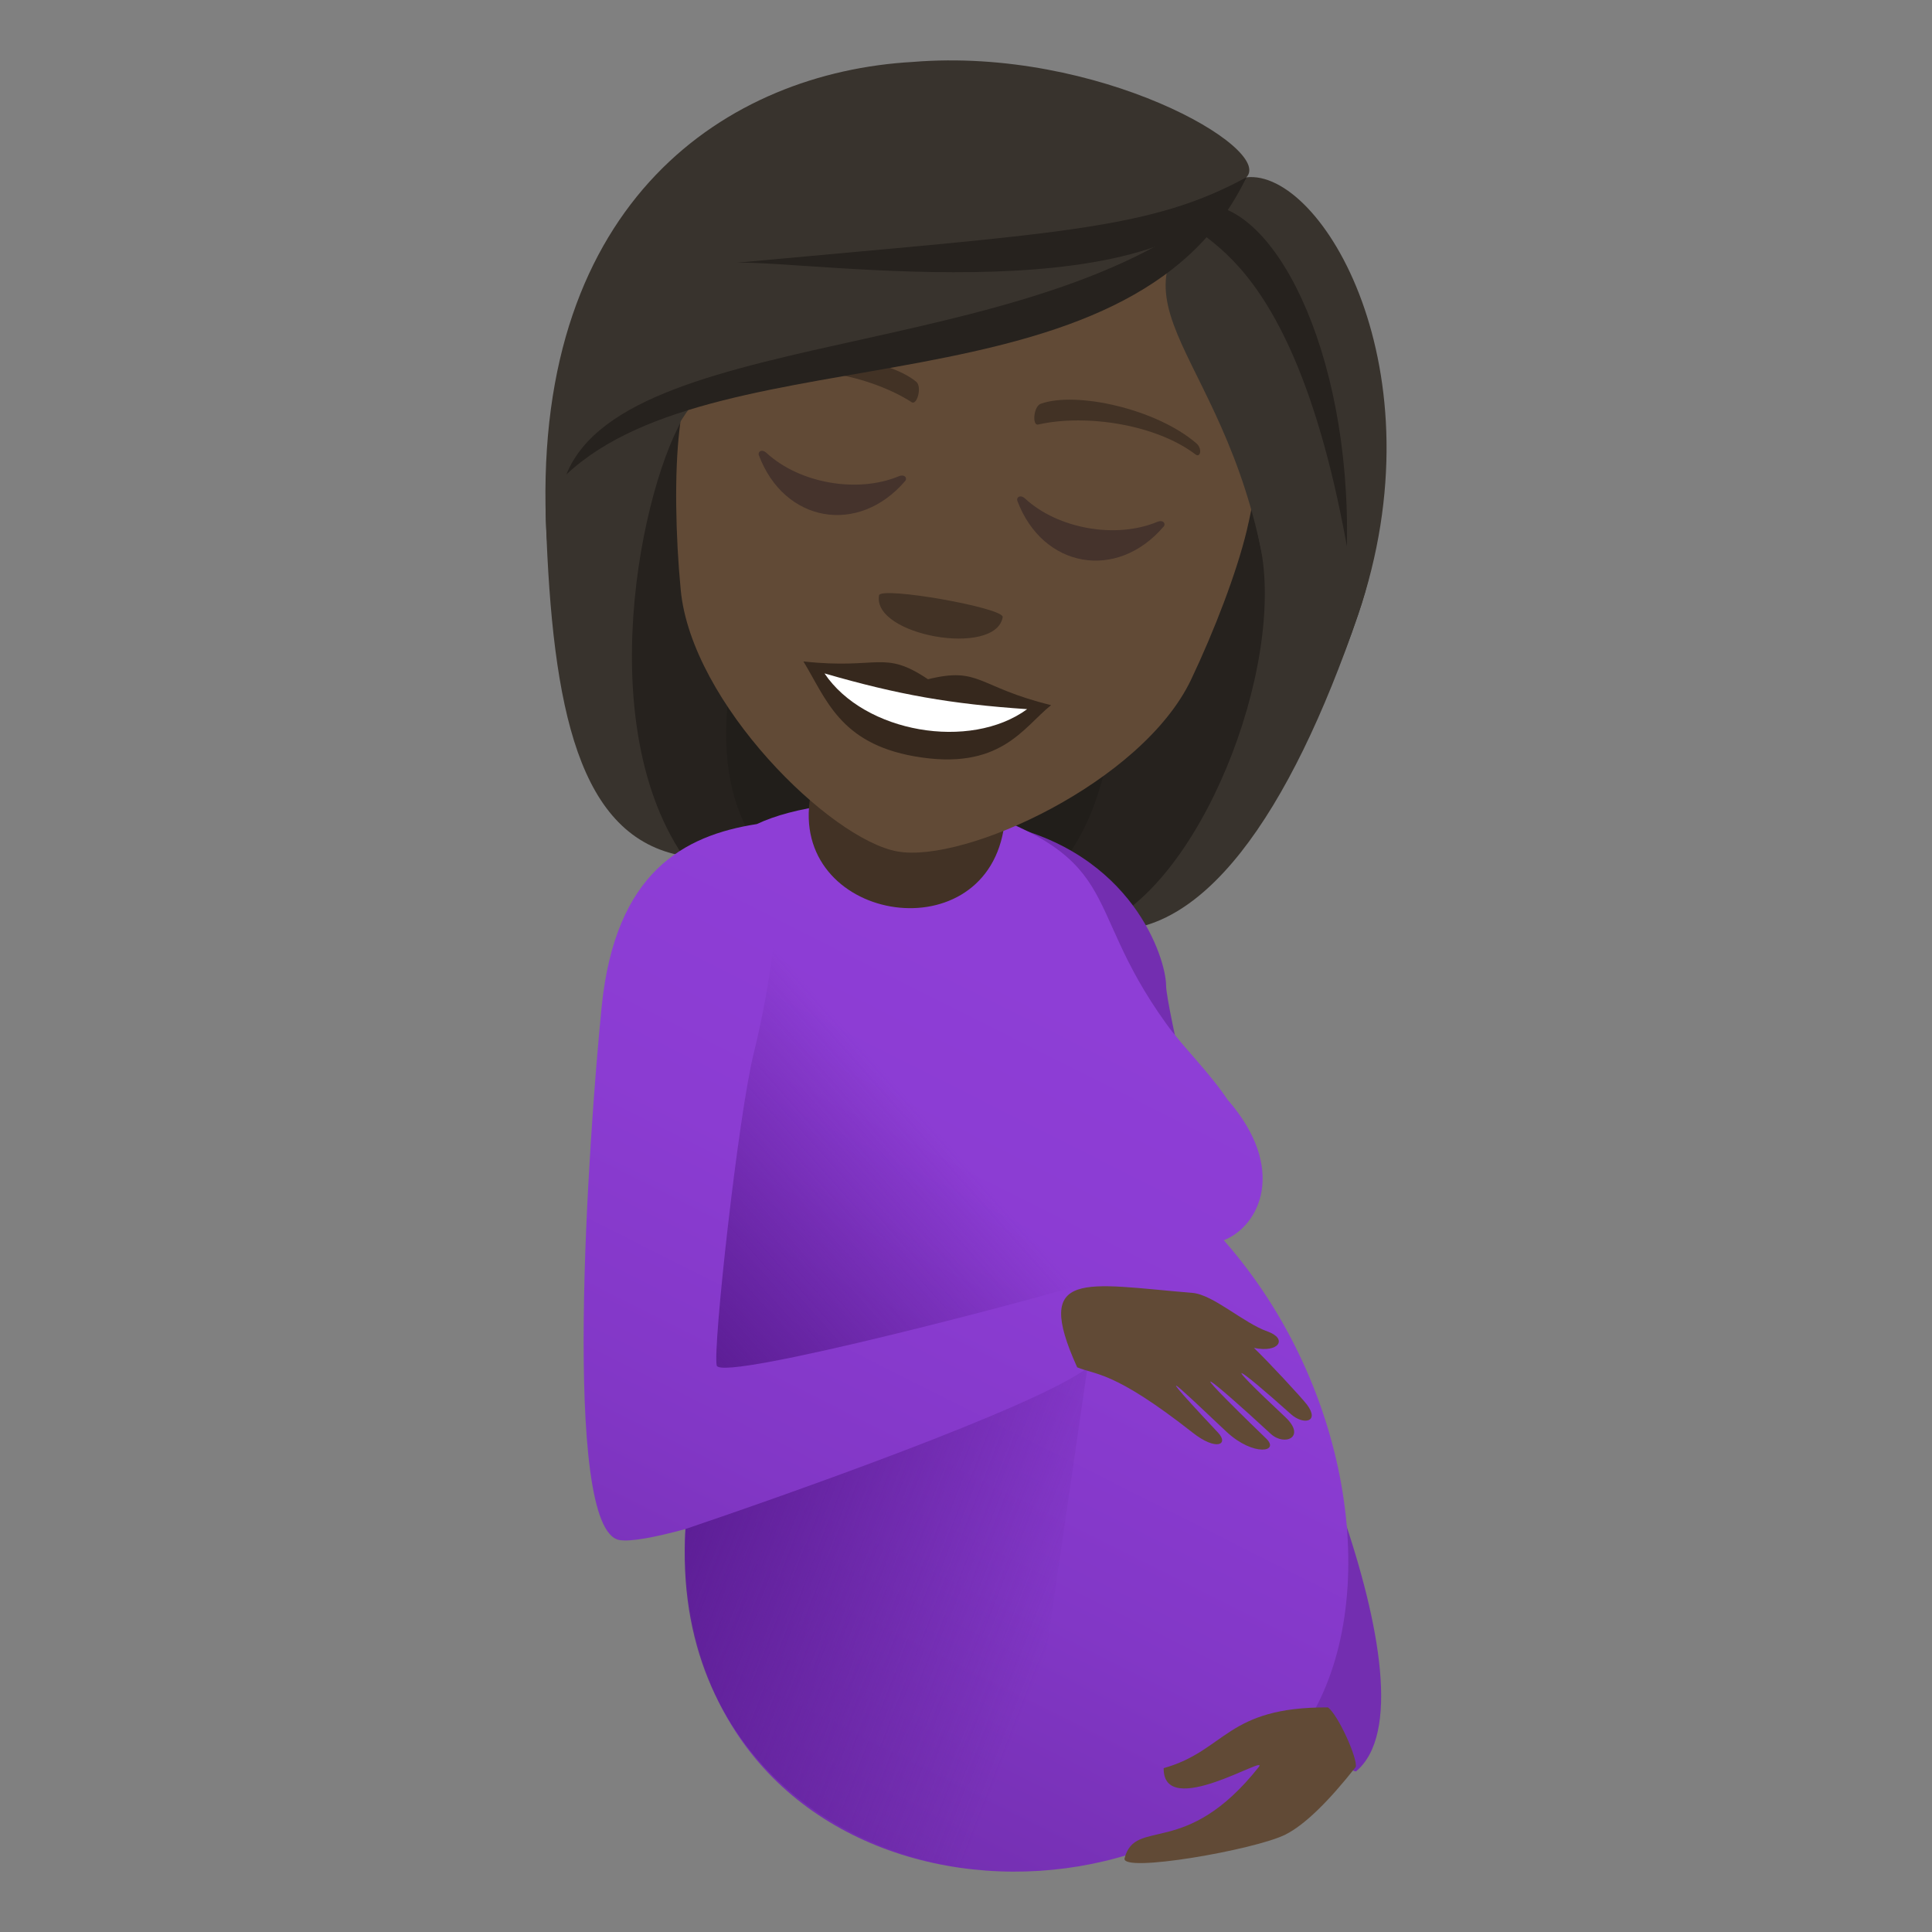 <svg enable-background="new 0 0 64 64" height="64" viewBox="0 0 64 64" width="64" xmlns="http://www.w3.org/2000/svg" xmlns:xlink="http://www.w3.org/1999/xlink"><rect x="0" y="0" width="64" height="64" fill="#808080" stroke="none"/><linearGradient id="a" gradientUnits="userSpaceOnUse" x1="24.189" x2="37.106" y1="59.247" y2="33.58"><stop offset="0" stop-color="#732eb0"/><stop offset=".018" stop-color="#742fb1"/><stop offset=".349" stop-color="#8237c6"/><stop offset=".678" stop-color="#8b3cd2"/><stop offset="1" stop-color="#8e3ed6"/></linearGradient><linearGradient id="b"><stop offset="0" stop-color="#5d1e96"/><stop offset="1" stop-color="#5d1e96" stop-opacity="0"/></linearGradient><linearGradient id="c" gradientUnits="userSpaceOnUse" x1="22.605" x2="30.521" xlink:href="#b" y1="43.938" y2="36.875"/><linearGradient id="d" gradientUnits="userSpaceOnUse" x1="22.958" x2="34.961" xlink:href="#b" y1="49.497" y2="54.144"/><path d="m25.81 7.433c-8.713 20.418-8.178 20.039 2.264 21.881-5.067-5.063 9.017-20.194-2.264-21.881z" fill="#211e1a"/><path d="m24.077 6.786c-6.469 15.541-4.074 20.244-1.451 21.566l3.176.561c-6.508-6.549 7.974-20.746-1.725-22.127z" fill="#26221e"/><path d="m40.405 10.003c1.205 22.17.83 21.631-9.609 19.789 5.889-2.305-1.565-22.057 9.609-19.789z" fill="#211e1a"/><path d="m42.255 9.991c2.695 15.648-3.623 20.479-6.012 20.762l-3.176-.561c8.286-3.496-.396-22.22 9.188-20.201z" fill="#26221e"/><path d="m41.741 18.052c.873 4.014-2 11.424-5.498 12.701 3.516.621 6.521-3.865 8.742-10.377 2.784-8.139-4.797-9.482-3.244-2.324z" fill="#38332d"/><path d="m18.083 17.231c.213 6.268 1.09 10.512 4.543 11.121-3.145-4.662-1.215-12.986.254-14.883 6.154-2.335-5.162-6.843-4.797 3.762z" fill="#38332d"/><path d="m33.101 27.294c4.434.926 5.523 4.482 5.527 5.348.004.711 1.313 5.896 1.607 8.689 2.063 2.645 7.611 14.928 4.682 17.35-2.367-.389-15.748-32.209-11.816-31.387z" fill="#732eb0"/><path d="m40.54 41.085c1.195-.473 2.109-2.377.131-4.65.006.01.01.018.016.027-.627-.945-1.492-1.771-2.043-2.535-3.002-4.156-1.156-5.531-7.334-7.436-3.053-.049-5.018.232-6.242.809-.002 0-.004 0-.006 0-2.402.375-4.68 1.582-5.131 6.049-.43 4.277-1.348 17.322.586 17.666.367.064 1.162-.084 2.189-.363-.504 12.883 15.529 14.484 20.609 6.391 2.485-3.958 1.526-11.075-2.775-15.958z" fill="url(#a)"/><path d="m41.991 44.108c-.809-.287-1.805-1.225-2.49-1.279-3.561-.295-5.305-.813-3.818 2.465.604.258 1.195.098 3.82 2.16.785.623 1.219.4.846.004-2.988-3.182-.334-.594.303-.008.873.799 1.758.652 1.289.201-3.027-2.924-1.869-2.025.156-.152.457.42 1.188.109.477-.559-2.25-2.105-1.641-1.736.197-.088.406.359.957.26.525-.32-.189-.248-1.285-1.428-1.758-1.881.842.174 1.119-.308.453-.543z" fill="#614a36"/><path d="m37.253 61.556c.363-1.373 2.021.039 4.445-3.021.363-.463-3.172 1.779-3.15.037 2.068-.582 2.066-2.029 5.441-2.012.332.234.99 1.691.922 1.973-.881 1.117-1.678 1.912-2.33 2.24-1.004.505-5.459 1.283-5.328.783z" fill="#614a36"/><path d="m35.638 42.603c-.598.229-11.762 3.207-11.896 2.631s.713-8.289 1.232-10.367c.271-1.092.551-2.586.699-3.959" fill="url(#c)"/><path d="m33.601 61.999c-5.391 0-11.344-3.766-10.895-11.348 3.176-1.074 11.584-4.029 13.316-5.338" fill="url(#d)"/><path d="m26.847 26.374c-.727 4.119 5.67 5.246 6.395 1.129l.754-4.273-6.396-1.127z" fill="#423225"/><path d="m34.071 3.614c-6.609-1.166-10.742 3.65-11.566 10.646-.164 1.406-.129 3.48.045 5.283.357 3.75 4.957 8.271 7.186 8.664s8.09-2.285 9.717-5.686c.777-1.633 1.518-3.57 1.848-4.949 1.616-6.852-.616-12.792-7.23-13.958z" fill="#614a36"/><path d="m30.741 22.501c-1.482-.992-1.615-.314-4.127-.59.75 1.225 1.195 2.705 3.676 3.143 2.852.502 3.6-.957 4.529-1.695-2.453-.602-2.347-1.284-4.078-.858z" fill="#36281d"/><path d="m27.313 22.308c1.322 1.969 4.822 2.566 6.713 1.184-2.539-.173-4.259-.475-6.713-1.184z" fill="#fff"/><path d="m39.63 14.685c-1.334-1.148-3.984-1.727-5.15-1.311-.244.08-.295.738-.09.689 1.621-.363 3.924.012 5.209.988.173.13.234-.197.031-.366z" fill="#423225"/><path d="m25.063 12.116c1.643-.625 4.332-.262 5.287.529.201.16.029.795-.15.678-1.398-.895-3.689-1.33-5.23-.85-.209.059-.158-.267.093-.357z" fill="#423225"/><path d="m33.216 20.444c-.236 1.334-4.33.613-4.096-.723.055-.306 4.151.415 4.096.723z" fill="#423225"/><path d="m41.288 5.874c-5.475 3.934-1.1 5.02.453 12.178.873 4.014 1.023 8.836 3.244 2.324 2.784-8.139-1.218-14.785-3.697-14.502z" fill="#38332d"/><path d="m30.233 2.052c-6.123.346-12.516 4.574-12.15 15.18.213 6.268 3.328-1.865 4.797-3.762 6.154-2.336 16.133-3.17 18.408-7.596.926-.949-4.904-4.328-11.055-3.822z" fill="#38332d"/><g fill="#26221e"><path d="m24.415 8.702c2.576-.064 14.508 1.793 16.873-2.828-3.205 1.746-6.221 1.844-16.873 2.828z"/><path d="m18.761 15.718c5.148-4.83 18.701-1.807 22.527-9.844-5.785 6.293-20.447 4.693-22.527 9.844z"/><path d="m39.71 6.79c-1.373 1.51 2.805-.324 4.908 11.309.133-6.561-2.5-11.557-4.908-11.309z"/></g><path d="m29.765 15.78c-1.367.566-3.277.23-4.367-.77-.166-.154-.303-.045-.26.068.836 2.234 3.297 2.668 4.848.854.077-.089-.012-.24-.221-.152z" fill="#45332c"/><path d="m38.329 17.29c-1.367.566-3.277.23-4.367-.77-.166-.154-.301-.043-.262.068.838 2.234 3.299 2.668 4.848.854.078-.089-.01-.24-.219-.152z" fill="#45332c"/></svg>